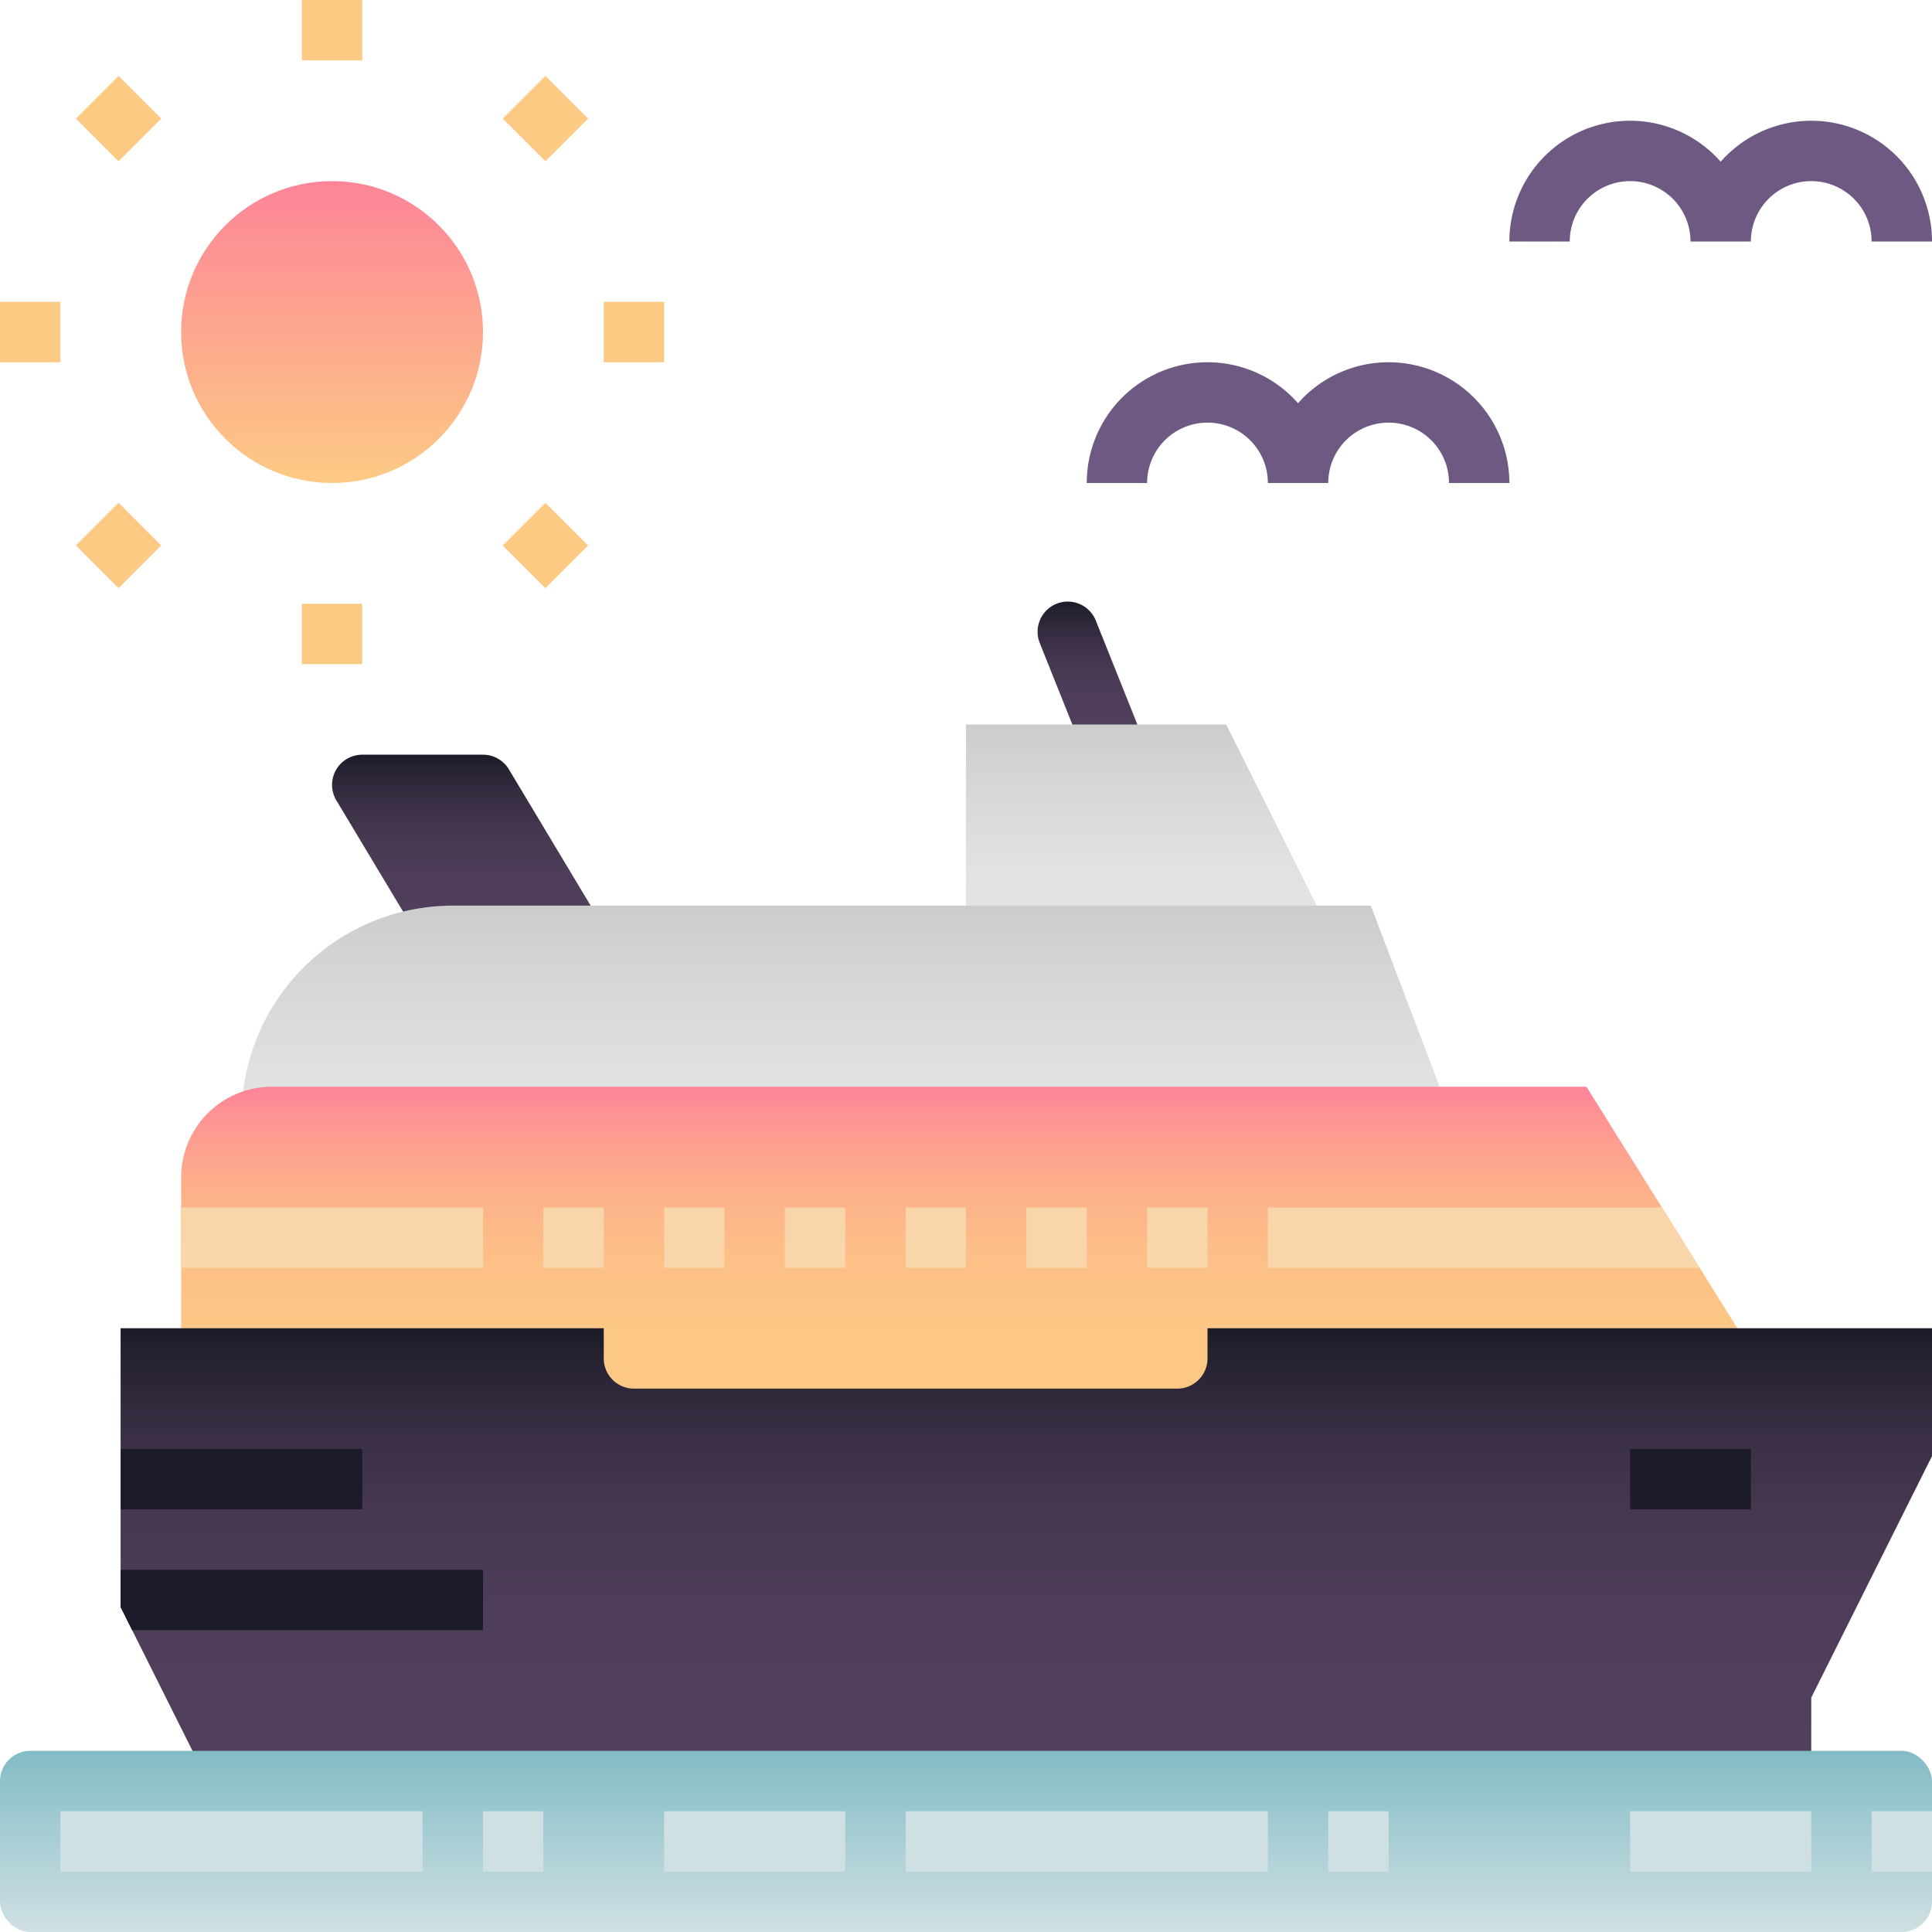 <svg height="512" viewBox="0 0 512 512" width="512" xmlns="http://www.w3.org/2000/svg" xmlns:xlink="http://www.w3.org/1999/xlink"><linearGradient id="New_Gradient_Swatch_copy_5" gradientUnits="userSpaceOnUse" x1="289.198" x2="289.198" y1="159.426" y2="202.971"><stop offset="0" stop-color="#1c1b29"/><stop offset=".055" stop-color="#252131"/><stop offset=".217" stop-color="#392f44"/><stop offset=".402" stop-color="#473952"/><stop offset=".627" stop-color="#4f3e5a"/><stop offset="1" stop-color="#52405c"/></linearGradient><linearGradient id="New_Gradient_Swatch_copy_4" gradientUnits="userSpaceOnUse" x1="306.472" x2="306.472" y1="256" y2="192"><stop offset="0" stop-color="#e6e6e6"/><stop offset=".39" stop-color="#e2e2e2"/><stop offset=".793" stop-color="#d5d5d5"/><stop offset="1" stop-color="#ccc"/></linearGradient><linearGradient id="New_Gradient_Swatch_copy_5-2" x1="127.059" x2="127.059" xlink:href="#New_Gradient_Swatch_copy_5" y1="200" y2="256"/><linearGradient id="New_Gradient_Swatch_copy_4-2" x1="224" x2="224" xlink:href="#New_Gradient_Swatch_copy_4" y1="320" y2="240"/><linearGradient id="linear-gradient" gradientUnits="userSpaceOnUse" x1="259.215" x2="259.215" y1="288" y2="384"><stop offset="0" stop-color="#fd8498"/><stop offset=".128" stop-color="#fd9b91"/><stop offset=".285" stop-color="#fdb08b"/><stop offset=".461" stop-color="#fdbf87"/><stop offset=".671" stop-color="#fdc785"/><stop offset="1" stop-color="#fdca84"/></linearGradient><linearGradient id="New_Gradient_Swatch_copy_5-3" x1="271.98" x2="271.98" xlink:href="#New_Gradient_Swatch_copy_5" y1="352" y2="480"/><linearGradient id="New_Gradient_Swatch_copy_2" gradientUnits="userSpaceOnUse" x1="256" x2="256" y1="464" y2="512"><stop offset="0" stop-color="#83bcc6"/><stop offset="1" stop-color="#cfe0e3"/></linearGradient><linearGradient id="New_Gradient_Swatch" gradientUnits="userSpaceOnUse" x1="88" x2="88" y1="48" y2="128"><stop offset="0" stop-color="#fd8498"/><stop offset="1" stop-color="#fdca84"/></linearGradient><g id="_23_Cruise" data-name="23 Cruise"><g id="Flat"><path d="m288.572 202.971-13.029-32.571a8 8 0 0 1 4.457-10.4 8 8 0 0 1 10.4 4.457l13.029 32.572z" fill="url(#New_Gradient_Swatch_copy_5)"/><path d="m356.944 256h-100.944v-64h68.944z" fill="url(#New_Gradient_Swatch_copy_4)"/><path d="m166.129 256h-50.658l-26.331-43.884a8 8 0 0 1 6.86-12.116h32a8 8 0 0 1 6.86 3.884z" fill="url(#New_Gradient_Swatch_copy_5-2)"/><path d="m384 320h-320v-24a56.063 56.063 0 0 1 56-56h243.278l20.722 54.531z" fill="url(#New_Gradient_Swatch_copy_4-2)"/><path d="m470.43 368v16h-422.43v-72a24.032 24.032 0 0 1 24-24h348.43z" fill="url(#linear-gradient)"/><path d="m512 352v33.89l-32 64v30.11h-420.97l-27.07-54.12v-73.88h128.04v8a8.011 8.011 0 0 0 8 8h144a8.011 8.011 0 0 0 8-8v-8z" fill="url(#New_Gradient_Swatch_copy_5-3)"/><rect fill="url(#New_Gradient_Swatch_copy_2)" height="48" rx="8" width="512" y="464"/><path d="m432 384h32v16h-32z" fill="#1c1b29"/><g fill="#f9d5aa"><path d="m450.43 336h-114.43v-16h104.43z"/><path d="m304 320h16v16h-16z"/><path d="m272 320h16v16h-16z"/><path d="m240 320h16v16h-16z"/><path d="m208 320h16v16h-16z"/><path d="m176 320h16v16h-16z"/><path d="m144 320h16v16h-16z"/><path d="m48 320h80v16h-80z"/></g><path d="m32 384h64v16h-64z" fill="#1c1b29"/><path d="m128 416v16h-92.98l-3.06-6.12v-9.88z" fill="#1c1b29"/><circle cx="88" cy="88" fill="url(#New_Gradient_Swatch)" r="40"/><path d="m80 0h16v16h-16z" fill="#fdca84"/><path d="m80 160h16v16h-16z" fill="#fdca84"/><path d="m0 80h16v16h-16z" fill="#fdca84"/><path d="m160 80h16v16h-16z" fill="#fdca84"/><path d="m23.431 23.431h16v16h-16z" fill="#fdca84" transform="matrix(.707 -.707 .707 .707 -13.019 31.432)"/><path d="m136.568 136.569h16v16h-16z" fill="#fdca84" transform="matrix(.707 -.707 .707 .707 -59.882 144.573)"/><path d="m136.569 23.431h16v16h-16z" fill="#fdca84" transform="matrix(.707 -.707 .707 .707 20.115 111.426)"/><path d="m23.431 136.569h16v16h-16z" fill="#fdca84" transform="matrix(.707 -.707 .707 .707 -93.016 64.563)"/><path d="m368 96a31.936 31.936 0 0 0 -24 10.855 31.987 31.987 0 0 0 -56 21.145h16a16 16 0 0 1 32 0h16a16 16 0 0 1 32 0h16a32.036 32.036 0 0 0 -32-32z" fill="#6e5982"/><path d="m512 64h-16a16 16 0 0 0 -32 0h-16a16 16 0 0 0 -32 0h-16a31.987 31.987 0 0 1 56-21.145 31.987 31.987 0 0 1 56 21.145z" fill="#6e5982"/><path d="m16 480h96v16h-96z" fill="#cfe0e3"/><path d="m128 480h16v16h-16z" fill="#cfe0e3"/><path d="m352 480h16v16h-16z" fill="#cfe0e3"/><path d="m496 480h16v16h-16z" fill="#cfe0e3"/><path d="m176 480h48v16h-48z" fill="#cfe0e3"/><path d="m432 480h48v16h-48z" fill="#cfe0e3"/><path d="m240 480h96v16h-96z" fill="#cfe0e3"/></g></g></svg>